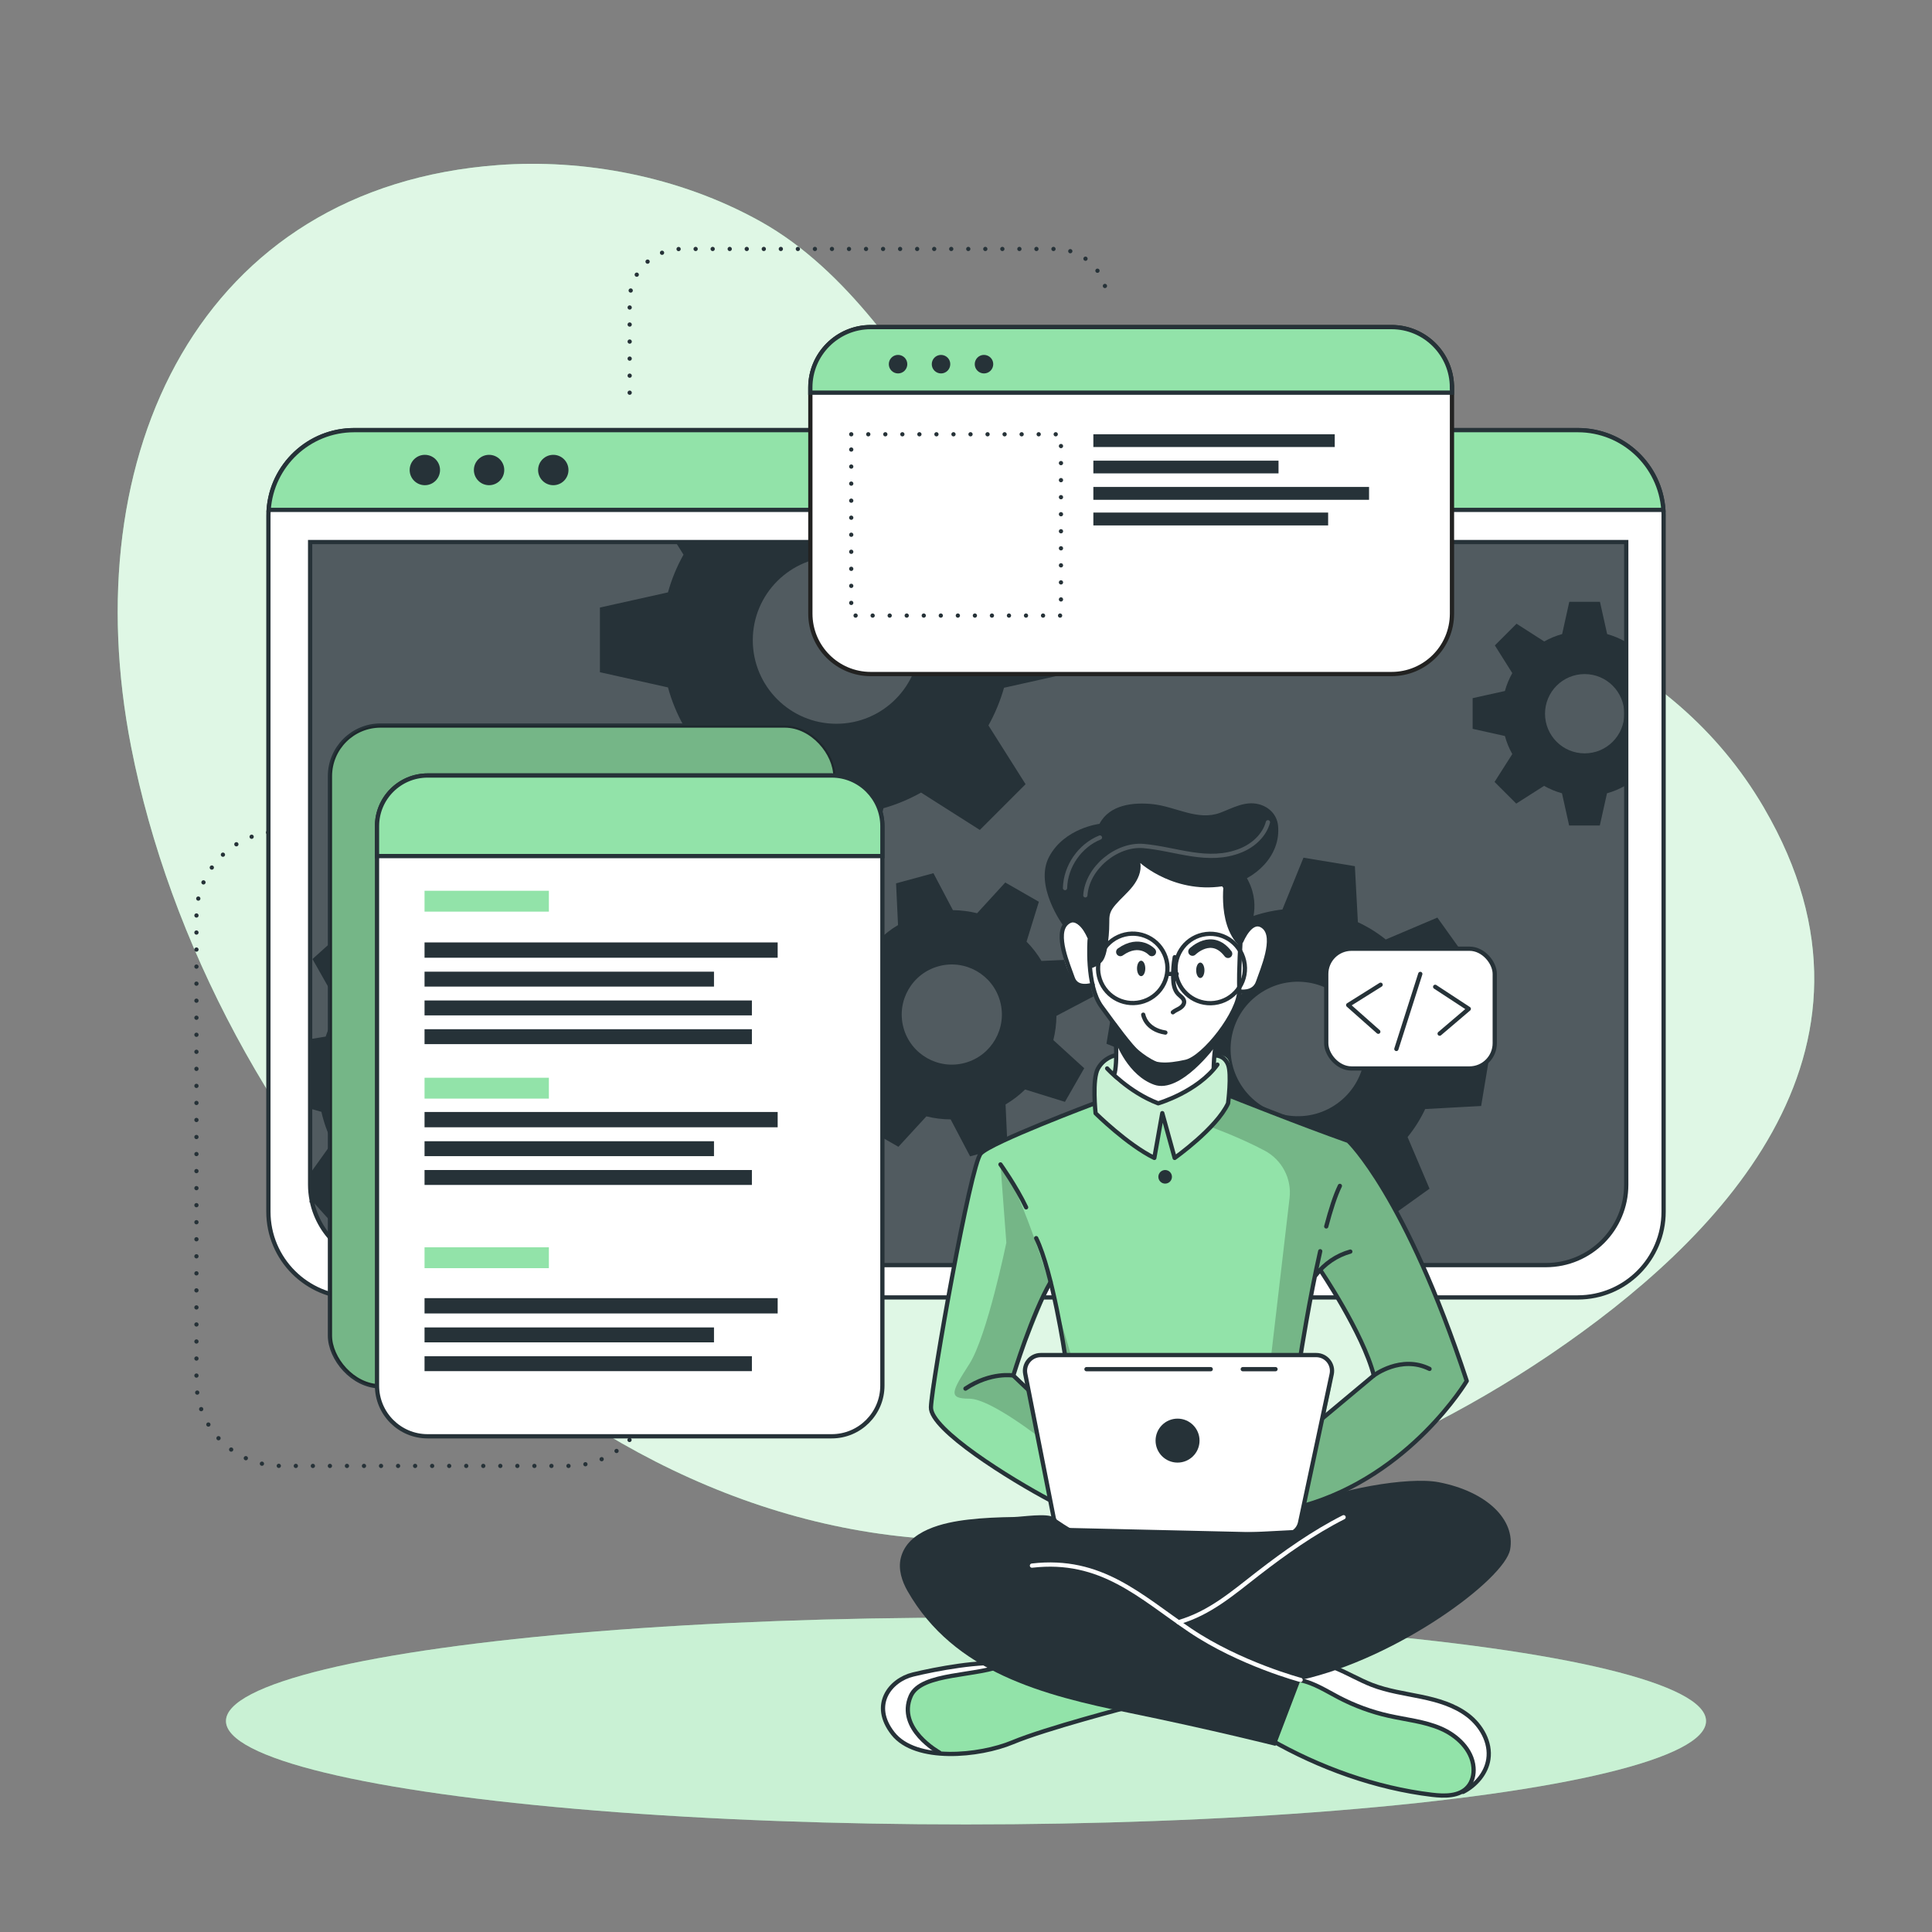 <?xml version="1.0" encoding="UTF-8"?><svg xmlns="http://www.w3.org/2000/svg" viewBox="0 0 500 500"><rect x="0" y="0" width="500" height="500" fill="#808080" stroke="none"/><defs><style>.cls-1,.cls-2,.cls-3,.cls-4,.cls-5,.cls-6,.cls-7,.cls-8{stroke-width:1.1px;}.cls-1,.cls-2,.cls-3,.cls-4,.cls-6,.cls-9{stroke:#263238;}.cls-1,.cls-2,.cls-3,.cls-9,.cls-7,.cls-8{fill:none;}.cls-1,.cls-3,.cls-6,.cls-9,.cls-7,.cls-8{stroke-linecap:round;stroke-linejoin:round;}.cls-2,.cls-4,.cls-5{stroke-miterlimit:10;}.cls-10,.cls-11,.cls-5,.cls-6,.cls-12,.cls-13{fill:#fff;}.cls-14,.cls-4{fill:#92e3a9;}.cls-15{fill:#263238;}.cls-3{stroke-dasharray:0 4.41;}.cls-11,.cls-16,.cls-7{opacity:.2;}.cls-5{stroke:#222221;}.cls-9{stroke-width:2.21px;}.cls-7,.cls-8{stroke:#fff;}.cls-12{opacity:.5;}.cls-13{opacity:.7;}</style></defs><g id="Background_Simple"><g><path class="cls-14" d="M456.55,209.11c-48.74-83.47-180.95-53.74-207.96-94.35-13.83-20.79-29.3-44.89-51.73-57.42-21.39-11.95-46.19-16.21-67.81-14.63C51.84,48.36,19.11,117.44,33.94,193.3c19.79,101.19,109.5,204.56,216.06,205.28,55.74,.38,108.95-19.55,150.69-47.71,.31-.21,.62-.42,.93-.63,41.7-28.38,92.13-77.4,54.92-141.13Z"/><path class="cls-13" d="M456.55,209.11c-48.74-83.47-180.95-53.74-207.96-94.35-13.83-20.79-29.3-44.89-51.73-57.42-21.39-11.95-46.19-16.21-67.81-14.63C51.84,48.36,19.11,117.44,33.94,193.3c19.79,101.19,109.5,204.56,216.06,205.28,55.74,.38,108.95-19.55,150.69-47.71,.31-.21,.62-.42,.93-.63,41.7-28.38,92.13-77.4,54.92-141.13Z"/></g></g><g id="Lines"><g><path class="cls-3" d="M78.19,215.18h-5.42c-12.11,0-21.93,9.82-21.93,21.93v120.34c0,12.11,9.82,21.93,21.93,21.93h74.36c12.11,0,21.93-9.82,21.93-21.93h0"/><path class="cls-3" d="M162.96,101.63v-23.77c0-7.42,6.01-13.43,13.43-13.43h96.7c7.42,0,13.43,6.01,13.43,13.43h0"/></g></g><g id="Shadow"><g><ellipse class="cls-14" cx="250" cy="445.4" rx="191.52" ry="26.76"/><ellipse class="cls-12" cx="250" cy="445.4" rx="191.52" ry="26.76"/></g></g><g id="Window"><g><path class="cls-6" d="M430.54,133.52v180.06c0,12.26-9.94,22.19-22.19,22.19H91.65c-12.26,0-22.19-9.94-22.19-22.19V133.52c0-.53,.02-1.05,.07-1.57,.79-11.53,10.4-20.64,22.13-20.64H408.35c11.73,0,21.33,9.11,22.13,20.64,.04,.52,.07,1.04,.07,1.57Z"/><path class="cls-15" d="M80.26,140.28H420.87v166.33c0,11.48-9.32,20.8-20.8,20.8H101.06c-11.48,0-20.8-9.32-20.8-20.8V140.28h0Z"/><path class="cls-11" d="M420.88,140.28v166.34c0,11.48-9.22,20.79-20.57,20.79H100.83c-11.35,0-20.57-9.31-20.57-20.79V140.28H420.88Z"/><path class="cls-4" d="M430.47,131.96H69.53c.79-11.53,10.4-20.64,22.13-20.64H408.35c11.73,0,21.33,9.11,22.13,20.64Z"/><path class="cls-15" d="M113.88,121.64c0,2.17-1.76,3.93-3.93,3.93s-3.93-1.76-3.93-3.93,1.76-3.93,3.93-3.93,3.93,1.76,3.93,3.93Z"/><path class="cls-15" d="M130.5,121.64c0,2.17-1.76,3.93-3.93,3.93s-3.93-1.76-3.93-3.93,1.76-3.93,3.93-3.93,3.93,1.76,3.93,3.93Z"/><circle class="cls-15" cx="143.19" cy="121.64" r="3.93"/><path class="cls-2" d="M420.87,140.28v166.33c0,11.48-9.31,20.8-20.8,20.8H101.06c-10.1,0-18.52-7.21-20.4-16.77h-.01v-.06c-.25-1.29-.39-2.63-.39-3.98V140.28H420.87Z"/><path class="cls-15" d="M420.55,166.01c-1.46-.82-3.01-1.46-4.62-1.91l-1.86-8.35h-7.94l-1.85,8.35c-1.62,.44-3.18,1.09-4.63,1.91l-7.17-4.59-5.61,5.61,4.51,7.17c-.83,1.47-1.47,3.02-1.91,4.63l-8.35,1.85v7.94l8.35,1.86c.44,1.63,1.08,3.2,1.91,4.67l-4.59,7.21,5.61,5.61,7.21-4.59c1.46,.83,3.01,1.47,4.63,1.92l1.85,8.34h7.94l1.86-8.34c1.61-.45,3.17-1.1,4.62-1.92l.36,.23v-37.84l-.33,.21Zm-10.44,28.96c-5.67,0-10.26-4.59-10.26-10.26s4.59-10.26,10.26-10.26,10.26,4.6,10.26,10.26-4.59,10.26-10.26,10.26Z"/><path class="cls-15" d="M277.45,174.05v-16.75l-17.61-3.9c-.96-3.4-2.31-6.68-4.03-9.77l2.13-3.35h-83.1l2.05,3.27c-1.73,3.08-3.08,6.35-4.02,9.76l-17.61,3.92v16.74l17.61,3.93c.94,3.43,2.28,6.74,4.02,9.84l-9.67,15.21,11.85,11.84,15.2-9.67c3.09,1.73,6.36,3.09,9.77,4.05l3.9,17.58h16.75l3.94-17.58c3.4-.96,6.66-2.33,9.74-4.05l15.21,9.67,11.84-11.84-9.61-15.21c1.71-3.09,3.07-6.35,4.03-9.75l17.61-3.93Zm-61,13.26c-11.95,0-21.63-9.69-21.63-21.63s9.69-21.63,21.63-21.63,21.63,9.69,21.63,21.63-9.69,21.63-21.63,21.63Z"/><path class="cls-15" d="M166.38,289.04l.71-13.28-13.77-3.88c-.64-2.72-1.59-5.38-2.82-7.9l8.32-11.68-8.91-9.89-12.47,7.05c-2.38-1.49-4.92-2.71-7.59-3.63l-2.38-14.12-13.28-.71-3.84,13.81c-2.74,.61-5.38,1.56-7.9,2.8l-11.67-8.32-9.91,8.91,7.06,12.48c-1.52,2.37-2.74,4.91-3.64,7.58l-4.03,.66v17.99l2.92,.83c.62,2.75,1.57,5.41,2.82,7.92l-5.75,8.04,.39,6.89v.04h.01l5.92,6.59,12.49-7.05c2.38,1.53,4.94,2.77,7.61,3.67l2.27,13.56h0l.11,.57,13.28,.71,.35-1.27h0l3.49-12.54c2.76-.62,5.41-1.56,7.94-2.8l11.65,8.31,9.91-8.9-7.04-12.49c1.5-2.37,2.71-4.91,3.6-7.57l14.14-2.38Zm-35.28-20.75c-6.35-7.06-17.23-7.63-24.29-1.28-7.06,6.35-7.63,17.23-1.28,24.29,6.35,7.06,17.23,7.62,24.29,1.27s7.63-17.22,1.28-24.28Z"/><path class="cls-15" d="M272.6,269.19c.52-2.06,.78-4.17,.81-6.29l9.55-5.02-2.64-9.69-10.78,.5c-1.09-1.82-2.39-3.5-3.87-5l3.19-10.31-8.7-4.99-7.28,7.95c-2.05-.5-4.15-.77-6.27-.8l-5.04-9.56-9.67,2.63,.51,10.79c-1.82,1.09-3.5,2.39-5.01,3.87l-10.31-3.18-4.99,8.69,7.99,7.26c-.52,2.06-.78,4.16-.79,6.27l-9.57,5.04,2.64,9.69,10.79-.51c1.08,1.82,2.37,3.5,3.86,5.01l-3.21,10.26,8.7,4.99,7.24-7.88c2.06,.52,4.16,.78,6.28,.79l5.03,9.56,9.67-2.63-.42-9.22-.07-1.58c1.84-1.08,3.53-2.38,5.06-3.87l10.31,3.2,4.26-7.44,.73-1.26-7.98-7.27Zm-22.87,5.88c-6.91,1.88-14.03-2.2-15.91-9.1-1.88-6.91,2.2-14.03,9.1-15.91,6.91-1.88,14.03,2.2,15.91,9.1,1.88,6.91-2.2,14.03-9.1,15.91Z"/><path class="cls-15" d="M383.32,286.23l2.21-13.29-13.46-5.42c-.31-2.84-.96-5.61-1.93-8.3l9.69-10.79-7.84-10.96-13.36,5.67c-2.22-1.78-4.63-3.28-7.21-4.48l-.78-14.49-13.3-2.2-5.45,13.4c-2.82,.33-5.59,.98-8.26,1.94l-10.82-9.69-10.95,7.84,5.68,13.35c-1.57,1.96-2.92,4.06-4.05,6.29-.15,.31-.31,.62-.45,.93l-14.48,.81-2.21,13.28,2.18,.88,11.27,4.54c.31,2.81,.95,5.59,1.93,8.26l-9.69,10.82,7.84,10.95,13.36-5.69c2.21,1.8,4.63,3.31,7.2,4.51l.75,14.43,13.29,2.2,5.44-13.3c2.83-.31,5.61-.96,8.28-1.94l10.8,9.7,10.96-7.85-5.68-13.36c1.81-2.22,3.34-4.66,4.56-7.25l14.48-.79Zm-37.3-.6c-7.82,5.59-18.7,3.79-24.29-4.03-5.6-7.81-3.79-18.69,4.02-24.28,7.82-5.6,18.7-3.79,24.29,4.02,5.6,7.82,3.79,18.7-4.02,24.29Z"/></g></g><g id="Graphics"><g><g><rect class="cls-4" x="85.39" y="187.77" width="130.8" height="171.01" rx="13.11" ry="13.11"/><rect class="cls-16" x="85.39" y="187.77" width="130.8" height="171.01" rx="13.11" ry="13.11"/><g><path class="cls-6" d="M228.36,213.8v144.79c0,7.25-5.87,13.12-13.12,13.12H110.67c-7.24,0-13.1-5.87-13.1-13.12V213.8c0-7.24,5.87-13.1,13.1-13.1h104.57c7.25,0,13.12,5.87,13.12,13.1Z"/><path class="cls-4" d="M228.36,213.8v7.75H97.57v-7.75c0-7.24,5.87-13.1,13.1-13.1h104.57c7.25,0,13.12,5.87,13.12,13.1Z"/><rect class="cls-14" x="109.87" y="230.53" width="32.18" height="5.4"/><rect class="cls-14" x="109.87" y="278.92" width="32.18" height="5.4"/><rect class="cls-14" x="109.87" y="322.8" width="32.18" height="5.4"/><g><rect class="cls-15" x="109.87" y="243.9" width="91.39" height="3.96"/><rect class="cls-15" x="109.87" y="251.47" width="74.91" height="3.86"/><rect class="cls-15" x="109.87" y="258.92" width="84.72" height="3.86"/><rect class="cls-15" x="109.87" y="266.36" width="84.72" height="3.86"/></g><g><rect class="cls-15" x="109.87" y="287.78" width="91.39" height="3.96"/><rect class="cls-15" x="109.87" y="295.35" width="74.91" height="3.86"/><rect class="cls-15" x="109.87" y="302.8" width="84.72" height="3.86"/></g><g><rect class="cls-15" x="109.87" y="335.96" width="91.39" height="3.96"/><rect class="cls-15" x="109.87" y="343.54" width="74.91" height="3.86"/><rect class="cls-15" x="109.87" y="350.99" width="84.72" height="3.86"/></g></g></g><g><path class="cls-5" d="M375.77,100.29v58.52c0,8.64-6.99,15.63-15.63,15.63H225.35c-8.63,0-15.63-6.99-15.63-15.63v-58.52c0-8.64,7-15.64,15.63-15.64h134.79c8.64,0,15.63,7,15.63,15.64Z"/><path class="cls-4" d="M375.77,100.29v1.33H209.71v-1.33c0-8.64,7-15.64,15.63-15.64h134.79c8.64,0,15.63,7,15.63,15.64Z"/><path class="cls-15" d="M234.11,95.94c-.93,.94-2.45,.94-3.39,0-.93-.93-.93-2.45,0-3.39s2.45-.93,3.39,0c.93,.94,.93,2.45,0,3.39Z"/><path class="cls-15" d="M245.23,95.94c-.93,.94-2.45,.94-3.39,0-.93-.93-.93-2.45,0-3.39,.93-.93,2.45-.93,3.39,0s.93,2.45,0,3.39Z"/><path class="cls-15" d="M256.35,95.94c-.93,.94-2.45,.94-3.39,0-.93-.93-.93-2.45,0-3.39s2.45-.93,3.39,0,.93,2.45,0,3.39Z"/><rect class="cls-3" x="220.3" y="112.39" width="54.28" height="46.92"/><g><rect class="cls-15" x="282.96" y="112.39" width="62.47" height="3.3"/><rect class="cls-15" x="282.96" y="119.22" width="47.92" height="3.29"/><rect class="cls-15" x="282.96" y="126.02" width="71.35" height="3.33"/><rect class="cls-15" x="282.96" y="132.65" width="60.76" height="3.33"/></g></g></g></g><g id="Character"><g><path class="cls-14" d="M296.86,440.47s-29,8.32-33.05,9.75c-3.68,1.3-13.67,4.8-21.16,3.72-.74-.11-1.46-.26-2.14-.46-7.59-2.26-11-4.37-11.99-9.14-1-4.79,2.78-8.28,6.42-10.53,3.64-2.25,23.39-4.6,23.39-4.6l4.77,1.4h.01l33.75,9.87Z"/><path class="cls-10" d="M242.66,453.93c-.74-.11-1.46-.26-2.14-.46-7.59-2.26-11-4.37-11.99-9.14-1-4.79,2.78-8.28,6.42-10.53,3.64-2.25,23.39-4.6,23.39-4.6l4.77,1.4c-4.31,1.99-20.4,3.09-23.9,5.11-3.51,2.02-5.21,5.82-3.13,10.96,1.1,2.74,4.06,5.38,6.6,7.27Z"/><path class="cls-1" d="M292.5,441.65s-21.78,5.64-30.42,9.25c-8.64,3.61-25.11,5.19-30.98-2.26-5.87-7.45-.68-13.86,5.19-15.28,5.87-1.42,17.74-3.68,24.22-2.78"/><path class="cls-1" d="M243.09,453.54s-11.08-6.08-7.4-14.59c2.72-6.28,17.5-4.92,24.82-8.36"/><path class="cls-14" d="M385.19,455.28c-.3,2.97-1.35,5.81-4.35,7.58-2,1.18-4.84,1.89-8.91,1.84-10.17-.13-29.29-7.4-29.29-7.4l-17.9-9.89,9.31-14.74,2.55-4.04,6.59,1.48s5.45,3.09,10.93,5.55c5.48,2.46,18.79,2.98,23.47,6.77,4.69,3.78,8.11,7.91,7.6,12.85Z"/><path class="cls-10" d="M385.19,455.28c-.3,2.97-1.35,5.81-4.35,7.58,.56-2.31,1.03-5.49-.51-8.94-1.99-4.49-8.5-8.45-17.07-9.11-8.55-.66-15.11-4.67-18.54-6.45-2.68-1.39-8.33-4.42-10.68-5.69l2.55-4.04,6.59,1.48s5.45,3.09,10.93,5.55c5.48,2.46,18.79,2.98,23.47,6.77,4.69,3.78,8.11,7.91,7.6,12.85Z"/><path class="cls-1" d="M328.71,450.18c12.74,7.3,27.32,12.56,41.9,14.31,3.26,.39,7.05,.45,9.23-2,1.22-1.36,1.66-3.29,1.5-5.11-.39-4.6-4.26-8.24-8.5-10.06-4.24-1.82-8.92-2.26-13.42-3.27-4.48-1-8.83-2.6-12.9-4.72-3.24-1.69-6.37-3.74-9.94-4.49-3.57-.76-7.82,.16-9.73,3.27"/><path class="cls-1" d="M378.64,463.74c3.29-1.69,6-4.8,6.55-8.46,.65-4.33-1.82-8.69-5.29-11.35-3.48-2.66-7.82-3.92-12.11-4.81-4.29-.89-8.67-1.49-12.76-3.08-6.27-2.45-12.46-7.29-18.97-5.57"/><path class="cls-14" d="M348.91,295.26l-30.29-11.53-.37-.14s.11-.81,.2-1.97c.19-2.42,.29-6.35-.85-7.69-1.69-1.97-6.48-.32-11.14-2.46-4.67-2.14-13.3,1.69-13.3,1.69,0,0-6.23-1.15-8.98,3.35-1.4,3.63-.92,9.03-.92,9.03,0,0-.2,.08-.57,.21-3.61,1.35-23.24,8.74-27.4,11.7-4.59,3.25-9.66,36.62-11.3,46.42-1.63,9.81-4.53,18.63-3.06,22.01,1.47,3.36,22.57,19.61,34.7,23.81,12.13,4.2,55.19,2.97,55.19,2.97,0,0,.71-.19,1.95-.58,7.28-2.34,33.12-11.97,46.82-34.68,0,0-13.27-43.53-30.68-62.13Zm-81.84,56.13c-2.23,1.58-1.04,7.7-1.04,7.7l-3.79-3.34,9.52-23.41,4.06,17.97s-6.52-.49-8.75,1.08Zm76.16,14.87c-1.05,.54,3.01-10.71,1.08-13.26-1.93-2.56-7.71-2.31-7.71-2.31l.5-3.08c.07-.34,3.43-17.59,3.43-17.59l1.14-1.36s11.78,20.2,13.89,27.31c0,0-12.84,10.28-12.32,10.28Z"/><path class="cls-10" d="M291.72,222.25l-15.63,16.6s-2.16,1.91-1.3,6.72c.86,4.82,2.85,8.95,4.36,9.27,1.51,.32,3.62,.32,3.62,.32,0,0,3.35,7.26,5.72,10.11,0,0,.83,11.21,.39,14.32,0,0,5.62,4.91,10.91,5.53,5.29,.62,13.46-7.48,13.46-7.48l2.03-9.92s4.8-7.28,5.12-9.22c.33-1.94,2.52-1.44,3.6-2.4s3.57-5.23,3.98-9.27c.41-4.04,.44-8.68-4.25-7.32-4.07-1.09-1.52-9.69-1.52-9.69l-7.15-6.31-23.34-1.27Z"/><path class="cls-12" d="M318.62,283.74c-.24,.64-.51,1.25-.81,1.81-2.58,4.86-13.82,14.13-13.82,14.13l-3.4-10.45-1.86,10.45c-3.75-1.63-15.19-11.55-15.19-11.55,0,0-.39-.93-.86-2.37,.38-.13,.57-.21,.57-.21,0,0-.49-5.41,.92-9.03,2.75-4.5,8.98-3.35,8.98-3.35,0,0,8.64-3.83,13.3-1.69,4.67,2.14,9.45,.49,11.14,2.46,1.69,1.97,.65,9.66,.65,9.66l.37,.14Z"/><path class="cls-16" d="M348.91,295.26l-30.29-11.53-.37-.14s.11-.81,.2-1.97l-.63,3.93-4.48,6.09s7.57,2.73,13.98,6.16c4.45,2.38,7.01,7.23,6.42,12.24l-5.58,47.75-2.28,27.11,6.91,7.17c7.28-2.34,33.12-11.97,46.82-34.68,0,0-13.27-43.53-30.68-62.13Zm-5.68,71c-1.05,.54,3.01-10.71,1.08-13.26-1.93-2.56-7.71-2.31-7.71-2.31l.5-3.08c.07-.34,3.43-17.59,3.43-17.59l1.14-1.36s11.78,20.2,13.89,27.31c0,0-12.84,10.28-12.32,10.28Z"/><path class="cls-16" d="M277.87,353l-4.71-15.74s-8.44-28.8-14.24-35.91l1.52,20.26s-4.97,24.2-9.57,31.39c-4.6,7.18-5.59,8.98,0,8.98s19.19,10.84,19.19,10.84l-1.05-9.05,8.85-10.78Zm-11.84,6.09l-3.79-3.34,9.52-23.41,4.06,17.97s-6.52-.49-8.75,1.08c-2.23,1.58-1.04,7.7-1.04,7.7Z"/><path class="cls-1" d="M288.49,265.28s.87,8.49,0,12.37"/><path class="cls-1" d="M314.11,276.51s-.05-4.14,.94-8.11"/><path class="cls-1" d="M316.38,228.58s5.14,6.45,4.87,11.32c-.26,4.87-.66,10.67-.53,16.33,.13,5.66-9.09,17.51-13.83,18.57-4.74,1.05-8.82,1.32-11.85-1.71-3.03-3.03-6.06-7.24-10.01-12.64-3.95-5.4-3.03-17.25-3.03-17.25"/><path class="cls-1" d="M304.02,247.71c-.31,1.77-.45,3.57-.4,5.37,.04,1.5,.26,3.13,1.32,4.2,.57,.58,1.39,1.04,1.5,1.85,.1,.71-.45,1.36-1.05,1.75-.61,.39-1.31,.63-1.85,1.1"/><path class="cls-1" d="M295.87,262.6s.59,3.83,5.73,4.63"/><path class="cls-15" d="M296.4,250.63c0,1.11-.48,2-1.07,2s-1.07-.9-1.07-2,.48-2,1.07-2,1.07,.9,1.07,2Z"/><path class="cls-15" d="M311.71,251.11c0,1.11-.48,2-1.07,2s-1.07-.9-1.07-2,.48-2,1.07-2,1.07,.9,1.07,2Z"/><path class="cls-9" d="M308.62,246.26s4.98-4.98,9.19,.57"/><path class="cls-9" d="M298.09,246.36s-3.16-3.54-8.14,0"/><path class="cls-15" d="M288.87,269.95s3.05,8.4,9.86,10.79c6.81,2.38,15.85-9.99,15.85-9.99l-.47-1.61s-5.92,7.7-12.51,6.38c-6.59-1.31-13.11-10.24-13.11-10.24l.39,4.66Z"/><path class="cls-1" d="M282.76,254.85s-4.06,1.43-5.14-1.73c-1.08-3.16-4.78-11.49-1.54-14.26,3.24-2.78,5.84,3.66,5.84,3.66"/><path class="cls-1" d="M320.72,256.57s3.77,.76,4.85-2.4c1.08-3.16,4.78-11.49,1.54-14.26-3.24-2.78-5.84,3.66-5.84,3.66"/><path class="cls-15" d="M281.92,250.63c1.12-.05,2.97-1.15,3.56-2.1,.59-.96,.84-2.08,1.04-3.19,.37-2.12,.56-4.28,.56-6.43,0-.84-.02-1.7,.23-2.51,.26-.84,.79-1.56,1.36-2.23,1.42-1.66,3.12-3.06,4.47-4.78s2.34-3.89,1.97-6.04c0,0,9.2,8.41,22.47,5.81,7.14-1.4,14-7.67,13.17-15.55-.3-2.8-2.36-4.82-5.03-5.49-3.53-.88-6.7,1-9.9,2.21-5.83,2.2-11.54-1.58-17.43-2.21-5.04-.54-11.23,.08-13.85,5.09,0,0-9.05,1.06-13.02,8.5s3.57,17.73,3.57,17.73c0,0,3.03-3.67,6.93,3.76l-.09,7.43Z"/><path class="cls-15" d="M316.95,226.68s-2.34,12.2,3.77,18.11c0,0,1.34-3.67,2.69-4.56,0,0,3.4-6.45-1.07-13.54-4.47-7.1-5.39,0-5.39,0Z"/><path class="cls-7" d="M328.14,212.8c-.9,3.36-3.75,5.96-6.97,7.28-8.48,3.45-16.72-.38-25.21-1.13-6.94-.61-14.59,5.64-15.07,12.76"/><path class="cls-7" d="M275.63,229.83c.13-5.61,3.83-10.98,9.03-13.08"/><path class="cls-1" d="M286.53,276.51s5.59,6.16,13.21,9.03c0,0,10.15-2.94,15.32-10.02"/><circle class="cls-1" cx="293.15" cy="250.63" r="8.98" transform="translate(-77.79 145.02) rotate(-24.64)"/><circle class="cls-1" cx="313.22" cy="250.63" r="8.98" transform="translate(-28.22 40.06) rotate(-7)"/><path class="cls-1" d="M288.49,273.16s-2.73,.55-4.32,3.35c-1.59,2.8-.63,11.61-.63,11.61,0,0,8.21,8.12,15.2,11.55l2.06-11.59,3.2,11.59s10.82-7.65,13.82-14.12c0,0,.98-7.54,0-10.02s-3.23-2.36-3.23-2.36"/><path class="cls-1" d="M275.63,350.7s-3.2-21.5-7.47-30.27"/><path class="cls-1" d="M258.92,301.35s4.06,5.68,6.64,11.11"/><path class="cls-1" d="M343.23,317.4c1.13-4.28,2.33-8.04,3.53-10.49"/><path class="cls-1" d="M336.6,350.7s2.31-14.74,5.07-26.88"/><path class="cls-1" d="M340.52,330.02c2.2-2.94,5.4-5.13,8.94-6.11"/><path class="cls-1" d="M318.25,283.59s18.64,7.44,30.67,11.67c0,0,14.8,13.92,30.67,62.13,0,0-14.55,24.46-42.2,32.3"/><path class="cls-1" d="M342.18,367.13l13.36-11.16s7.07-5.37,14.42-1.7"/><path class="cls-1" d="M341.67,328.67s11.05,16.28,13.88,27.31"/><path class="cls-1" d="M266.15,359.71l-3.91-3.73s-5.81-1.01-12.38,3.39"/><path class="cls-1" d="M262.24,355.98s4.86-15.95,9.65-24.19"/><path class="cls-1" d="M283.25,285.55s-26.81,10.06-29.44,12.99c-2.63,2.93-12.62,59.2-12.88,65.64-.24,5.76,20.65,18.69,30.96,24.14"/><rect class="cls-6" x="343.23" y="245.53" width="43.61" height="30.99" rx="6.53" ry="6.53"/><polyline class="cls-1" points="357.3 254.85 348.91 260.11 356.7 267.01"/><polyline class="cls-1" points="372.58 267.51 380.12 261.09 371.42 255.39"/><line class="cls-1" x1="361.38" y1="271.47" x2="367.57" y2="252.05"/><path class="cls-15" d="M303.3,304.56c0,.97-.79,1.76-1.76,1.76s-1.76-.79-1.76-1.76,.79-1.76,1.76-1.76,1.76,.79,1.76,1.76Z"/><g><path class="cls-15" d="M334.32,398.78h-61.02c-.79,0-1.43-.64-1.43-1.43h0c0-.79,.64-1.43,1.43-1.43h61.02c.79,0,1.43,.64,1.43,1.43h0c0,.79-.64,1.43-1.43,1.43Z"/><path class="cls-6" d="M336.46,394.03l8.18-38.4c.54-2.54-1.4-4.94-4-4.94h-71.29c-2.57,0-4.51,2.35-4.01,4.88l7.33,37.12c.37,1.88,2,3.25,3.92,3.29l55.78,1.28c1.96,.04,3.68-1.31,4.09-3.23Z"/><path class="cls-15" d="M310.44,372.83c0,3.14-2.55,5.69-5.69,5.69s-5.69-2.55-5.69-5.69,2.55-5.69,5.69-5.69,5.69,2.55,5.69,5.69Z"/><line class="cls-1" x1="321.63" y1="354.34" x2="330.1" y2="354.34"/><line class="cls-1" x1="281.18" y1="354.34" x2="313.33" y2="354.34"/></g><path class="cls-15" d="M336.6,434.77l-6.5,17.06s-16.57-4.18-37.81-8.53c-22.2-4.55-45.39-10.44-57.42-31.54-1.47-2.57-2.44-5.61-1.76-8.49,1.74-7.29,11.22-9.27,17.47-10,3.92-.46,7.88-.61,11.83-.67,2.01-.03,8.65-1.08,10.26,.1,0,0,4.17,3.07,7.72,4.57,3.55,1.51,55.37-1.35,55.37-1.35,0,0,1.54-3.25,1.63-6.22,8.15-4.14,27.01-7.65,34.98-6.1,12.53,2.44,19.84,9.75,18.45,17.41-1.39,7.66-29.05,28.2-54.21,33.77Z"/><path class="cls-8" d="M336.6,434.77s-15.76-4.18-28.64-12.88c-12.88-8.7-22.94-18.8-40.89-16.71"/><path class="cls-8" d="M304.99,419.84c8.14-2.34,14.11-7.6,20.64-12.66,6.92-5.35,14.23-10.54,22.09-14.52"/><line class="cls-1" x1="302.13" y1="252.05" x2="304.52" y2="252.05"/></g></g></svg>